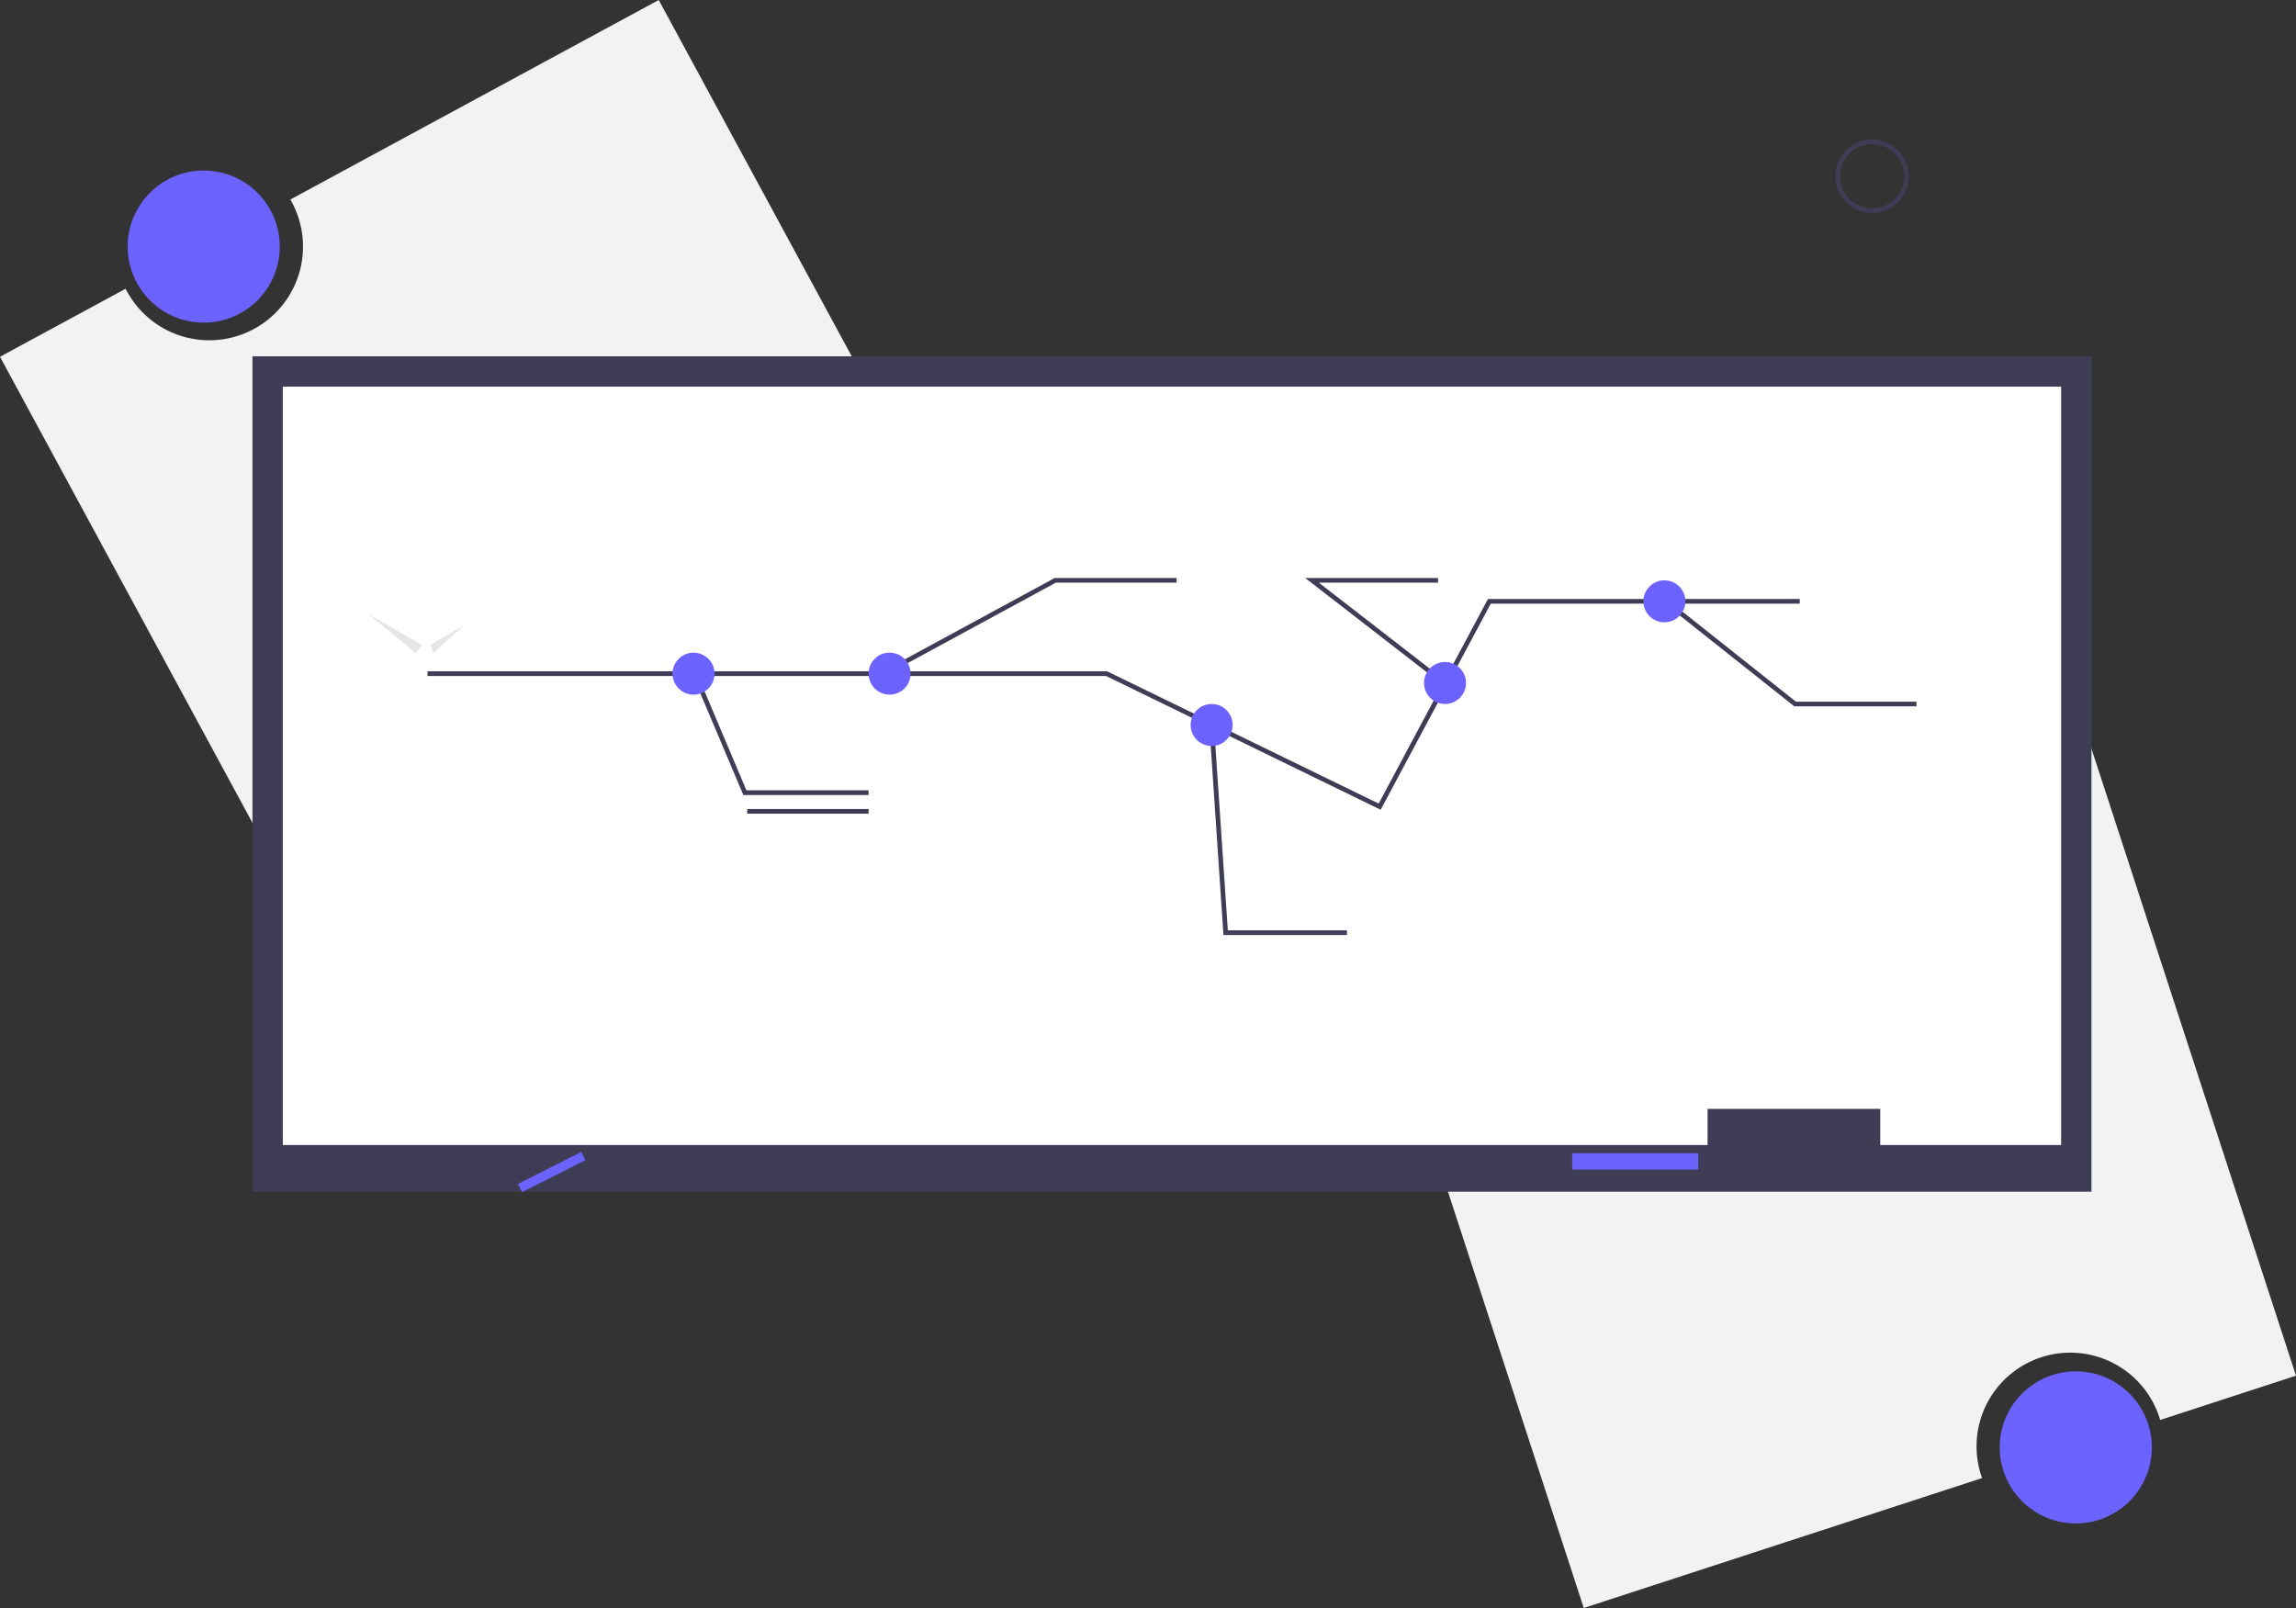 <svg xmlns="http://www.w3.org/2000/svg" width="983.822" height="689.064" viewBox="0 0 983.822 689.064">
  <rect x="0" y="0" width="983.822" height="689.064" fill="#333333" stroke="none"/>
  <g id="career" transform="translate(-7.318)">
    <path id="Path_48" data-name="Path 48" d="M394.011,64.911l-157.853,85.5a40.156,40.156,0,1,1-70.587,38.234L111.748,217.8,251.167,475.2,533.43,322.305Z" transform="translate(-104.43 -64.911)" fill="#f2f2f2"/>
    <circle id="Ellipse_14" data-name="Ellipse 14" cx="32.587" cy="32.587" r="32.587" transform="translate(62.016 73.081)" fill="#6c63ff"/>
    <path id="Path_49" data-name="Path 49" d="M790.385,753.975,961.057,698.3a40.156,40.156,0,1,1,76.319-24.894l58.194-18.982-90.777-278.3L699.608,475.679Z" transform="translate(-104.43 -64.911)" fill="#f2f2f2"/>
    <circle id="Ellipse_15" data-name="Ellipse 15" cx="32.587" cy="32.587" r="32.587" transform="translate(864.188 587.657)" fill="#6c63ff"/>
    <rect id="Rectangle_9" data-name="Rectangle 9" width="788" height="358" transform="translate(115.5 152.678)" fill="#3f3d56"/>
    <rect id="Rectangle_10" data-name="Rectangle 10" width="762" height="325" transform="translate(128.5 165.678)" fill="#fff"/>
    <rect id="Rectangle_11" data-name="Rectangle 11" width="74" height="25" transform="translate(739 475.178)" fill="#3f3d56"/>
    <rect id="Rectangle_12" data-name="Rectangle 12" width="54" height="7" transform="translate(681 494.178)" fill="#6c63ff"/>
    <path id="Path_50" data-name="Path 50" d="M190.5,288.678h291l45.116,21.979L598.5,345.678l47-88h133" fill="none" stroke="#3f3d56" stroke-miterlimit="10" stroke-width="2"/>
    <path id="Path_51" data-name="Path 51" d="M304.925,288.678l21.575,51h53" fill="none" stroke="#3f3d56" stroke-miterlimit="10" stroke-width="2"/>
    <path id="Path_52" data-name="Path 52" d="M385.807,288.678l73.693-40h52" fill="none" stroke="#3f3d56" stroke-miterlimit="10" stroke-width="2"/>
    <circle id="Ellipse_16" data-name="Ellipse 16" cx="9" cy="9" r="9" transform="translate(295.5 279.678)" fill="#6c63ff"/>
    <circle id="Ellipse_17" data-name="Ellipse 17" cx="9" cy="9" r="9" transform="translate(379.5 279.678)" fill="#6c63ff"/>
    <path id="Path_53" data-name="Path 53" d="M526.5,310.678l6,89h52" fill="none" stroke="#3f3d56" stroke-miterlimit="10" stroke-width="2"/>
    <path id="Path_54" data-name="Path 54" d="M626.65,292.971,569.5,248.678h54" fill="none" stroke="#3f3d56" stroke-miterlimit="10" stroke-width="2"/>
    <path id="Path_55" data-name="Path 55" d="M721.051,257.678l55.449,44h52" fill="none" stroke="#3f3d56" stroke-miterlimit="10" stroke-width="2"/>
    <circle id="Ellipse_18" data-name="Ellipse 18" cx="9" cy="9" r="9" transform="translate(517.5 301.678)" fill="#6c63ff"/>
    <circle id="Ellipse_19" data-name="Ellipse 19" cx="9" cy="9" r="9" transform="translate(711.5 248.678)" fill="#6c63ff"/>
    <circle id="Ellipse_20" data-name="Ellipse 20" cx="9" cy="9" r="9" transform="translate(617.5 283.678)" fill="#6c63ff"/>
    <line id="Line_1" data-name="Line 1" x2="52" transform="translate(327.5 347.678)" fill="none" stroke="#3f3d56" stroke-miterlimit="10" stroke-width="2"/>
    <path id="Path_56" data-name="Path 56" d="M615.93,322.589Z" transform="translate(-104.43 -64.911)" fill="none" stroke="#3f3d56" stroke-miterlimit="10" stroke-width="2"/>
    <path id="Path_57" data-name="Path 57" d="M727.93,321.589Z" transform="translate(-104.43 -64.911)" fill="none" stroke="#3f3d56" stroke-miterlimit="10" stroke-width="2"/>
    <path id="Path_58" data-name="Path 58" d="M727.93,329.589Z" transform="translate(-104.43 -64.911)" fill="none" stroke="#3f3d56" stroke-miterlimit="10" stroke-width="2"/>
    <path id="Path_59" data-name="Path 59" d="M932.93,374.589Z" transform="translate(-104.43 -64.911)" fill="none" stroke="#3f3d56" stroke-miterlimit="10" stroke-width="2"/>
    <path id="Path_60" data-name="Path 60" d="M913.93,382.589Z" transform="translate(-104.43 -64.911)" fill="none" stroke="#3f3d56" stroke-miterlimit="10" stroke-width="2"/>
    <path id="Path_61" data-name="Path 61" d="M688.93,472.589Z" transform="translate(-104.43 -64.911)" fill="none" stroke="#3f3d56" stroke-miterlimit="10" stroke-width="2"/>
    <circle id="Ellipse_21" data-name="Ellipse 21" cx="14.756" cy="14.756" r="14.756" transform="translate(794.786 60.774)" fill="none" stroke="#3f3d56" stroke-miterlimit="10" stroke-width="2"/>
    <path id="Path_62" data-name="Path 62" d="M256.389,493.658l-27.117,13.681,1.755,3.5,27.116-13.681Z" fill="#6c63ff"/>
    <path id="Path_78" data-name="Path 78" d="M164.876,262.939l20.71,17.055,2.437-3.655Z" opacity="0.1"/>
    <path id="Path_79" data-name="Path 79" d="M206.3,267.812l-14.618,8.527,1.218,3.655Z" opacity="0.1"/>
  </g>
</svg>
